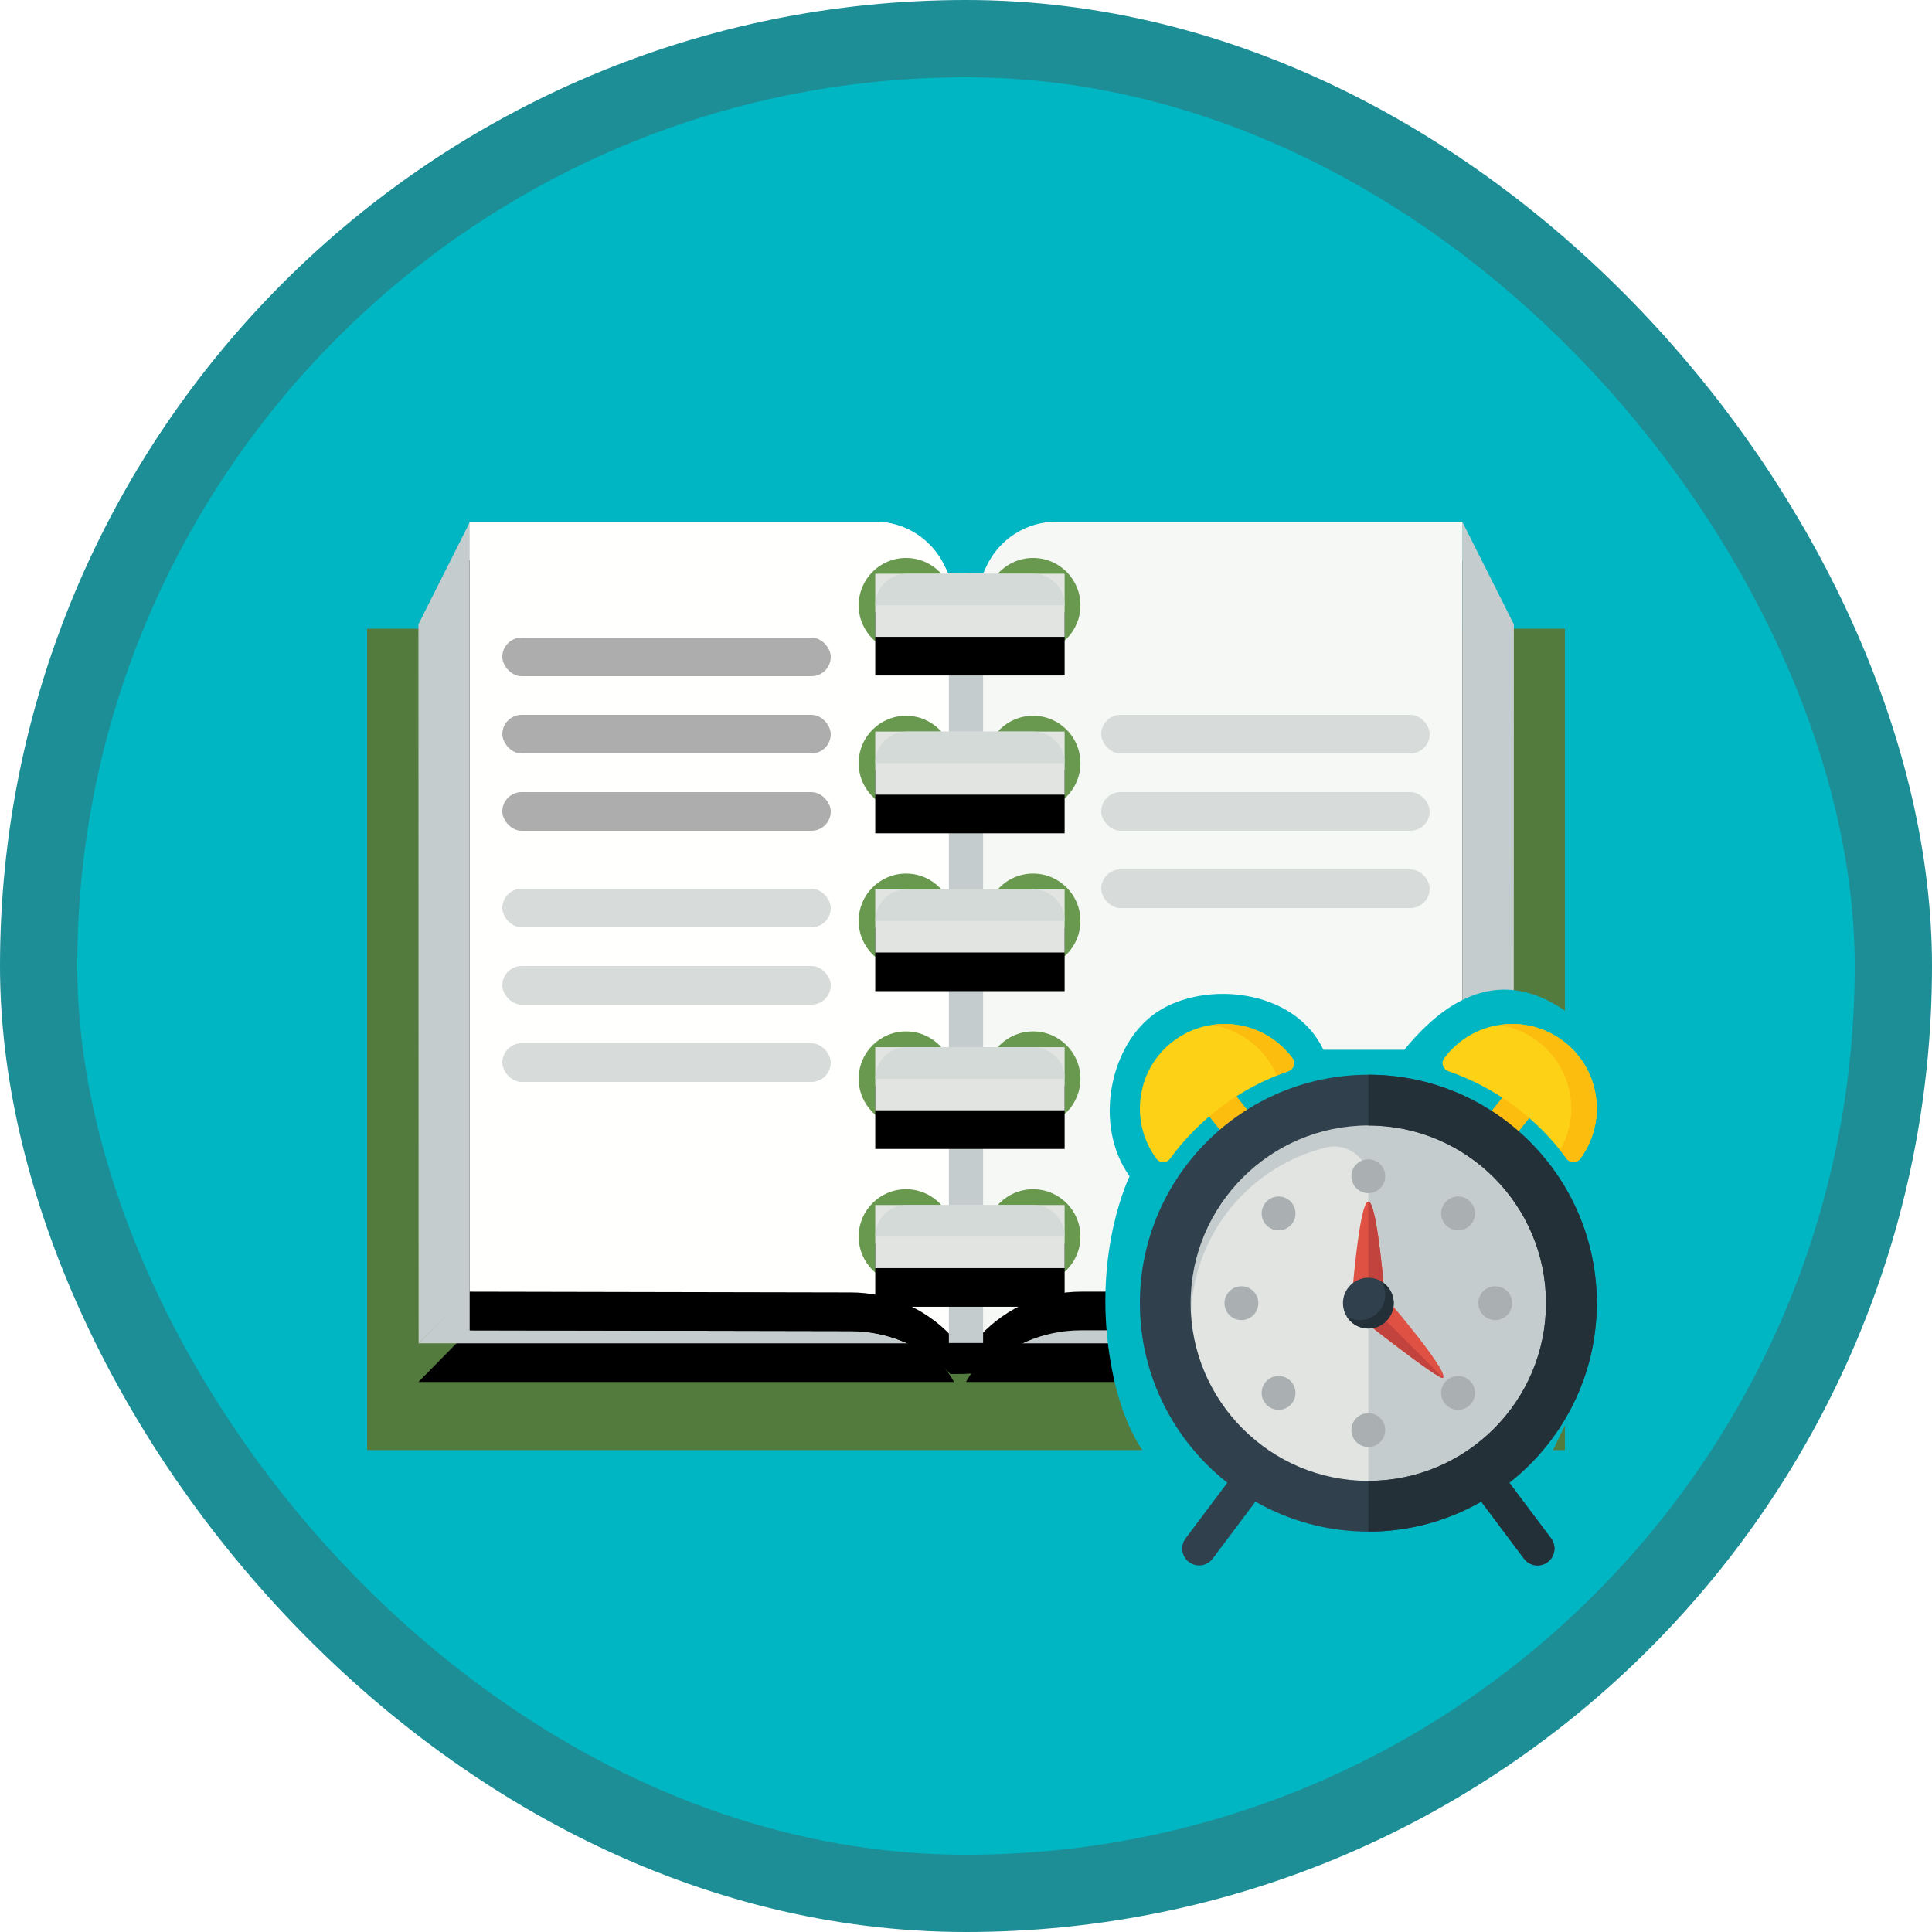<?xml version="1.0" encoding="UTF-8"?>
<svg width="100px" height="100px" viewBox="0 0 100 100" version="1.1" xmlns="http://www.w3.org/2000/svg" xmlns:xlink="http://www.w3.org/1999/xlink">
    <!-- Generator: Sketch 55.2 (78181) - https://sketchapp.com -->
    <title>Use Journals in Microsoft Dynamics 365 Business Central/post-periodic-journal-entries-in-dynamics-365-business-central</title>
    <desc>Created with Sketch.</desc>
    <defs>
        <rect id="path-1" x="0" y="0" width="96" height="96" rx="48"></rect>
        <filter x="-6.5%" y="-9.3%" width="112.9%" height="118.5%" filterUnits="objectBoundingBox" id="filter-3">
            <feOffset dx="0" dy="2" in="SourceAlpha" result="shadowOffsetOuter1"></feOffset>
            <feColorMatrix values="0 0 0 0 0   0 0 0 0 0   0 0 0 0 0  0 0 0 0.1 0" type="matrix" in="shadowOffsetOuter1" result="shadowMatrixOuter1"></feColorMatrix>
            <feMerge>
                <feMergeNode in="shadowMatrixOuter1"></feMergeNode>
                <feMergeNode in="SourceGraphic"></feMergeNode>
            </feMerge>
        </filter>
        <path d="M59.392,42.531 C58.424,40.748 56.356,39.857 53.19,39.857 C50.023,39.857 43.505,39.857 33.634,39.857 L31,42.531 L59.392,42.531 Z" id="path-4"></path>
        <filter x="-3.5%" y="-37.4%" width="107.0%" height="249.6%" filterUnits="objectBoundingBox" id="filter-5">
            <feOffset dx="0" dy="2" in="SourceAlpha" result="shadowOffsetOuter1"></feOffset>
            <feColorMatrix values="0 0 0 0 0   0 0 0 0 0   0 0 0 0 0  0 0 0 0.1 0" type="matrix" in="shadowOffsetOuter1"></feColorMatrix>
        </filter>
        <path d="M30.381,42.531 C29.412,40.748 27.345,39.857 24.178,39.857 C21.012,39.857 14.716,39.857 5.291,39.857 L2.657,42.531 L30.381,42.531 Z" id="path-6"></path>
        <filter x="-3.6%" y="-37.4%" width="107.2%" height="249.6%" filterUnits="objectBoundingBox" id="filter-7">
            <feOffset dx="0" dy="2" in="SourceAlpha" result="shadowOffsetOuter1"></feOffset>
            <feColorMatrix values="0 0 0 0 0   0 0 0 0 0   0 0 0 0 0  0 0 0 0.1 0" type="matrix" in="shadowOffsetOuter1"></feColorMatrix>
        </filter>
        <path d="M5.314,7.10542736e-15 L26.272,7.10542736e-15 C27.805,9.0140899e-15 29.204,0.877 29.872,2.258 L30.073,2.673 C31.285,2.665 31.892,2.663 31.894,2.667 C31.895,2.668 31.944,2.562 32.041,2.348 C32.689,0.918 34.114,7.39380104e-15 35.684,7.10542736e-15 L56.686,7.10542736e-15 L56.686,39.857 L36.948,39.857 C34.988,39.857 33.115,40.666 31.771,42.093 L31.771,42.093 L30.189,42.117 C28.842,40.703 26.974,39.9 25.02,39.896 L5.314,39.857 L5.314,7.10542736e-15 Z" id="path-8"></path>
        <filter x="-1.9%" y="-2.4%" width="103.9%" height="109.5%" filterUnits="objectBoundingBox" id="filter-9">
            <feOffset dx="0" dy="2" in="SourceAlpha" result="shadowOffsetOuter1"></feOffset>
            <feColorMatrix values="0 0 0 0 0   0 0 0 0 0   0 0 0 0 0  0 0 0 0 0" type="matrix" in="shadowOffsetOuter1"></feColorMatrix>
        </filter>
        <path d="M5.314,7.10542736e-15 L26.272,7.10542736e-15 C27.805,6.8236714e-15 29.204,0.877 29.872,2.258 L30.073,2.673 C30.539,2.67 30.859,2.668 31.032,2.667 C31.416,2.665 31.409,15.811 31.009,42.104 L30.21,42.117 C28.863,40.703 26.995,39.9 25.042,39.896 L5.314,39.857 L5.314,7.10542736e-15 Z" id="path-10"></path>
        <filter x="-3.8%" y="-2.4%" width="107.7%" height="109.5%" filterUnits="objectBoundingBox" id="filter-11">
            <feOffset dx="0" dy="2" in="SourceAlpha" result="shadowOffsetOuter1"></feOffset>
            <feColorMatrix values="0 0 0 0 0   0 0 0 0 0   0 0 0 0 0  0 0 0 0 0" type="matrix" in="shadowOffsetOuter1"></feColorMatrix>
        </filter>
        <rect id="path-12" x="0.939" y="0.817" width="9.802" height="3.267"></rect>
        <filter x="-10.2%" y="-30.6%" width="120.4%" height="222.4%" filterUnits="objectBoundingBox" id="filter-13">
            <feOffset dx="0" dy="2" in="SourceAlpha" result="shadowOffsetOuter1"></feOffset>
            <feColorMatrix values="0 0 0 0 0   0 0 0 0 0   0 0 0 0 0  0 0 0 0.1 0" type="matrix" in="shadowOffsetOuter1"></feColorMatrix>
        </filter>
        <rect id="path-14" x="0.939" y="0.817" width="9.802" height="3.267"></rect>
        <filter x="-10.2%" y="-30.6%" width="120.4%" height="222.4%" filterUnits="objectBoundingBox" id="filter-15">
            <feOffset dx="0" dy="2" in="SourceAlpha" result="shadowOffsetOuter1"></feOffset>
            <feColorMatrix values="0 0 0 0 0   0 0 0 0 0   0 0 0 0 0  0 0 0 0.1 0" type="matrix" in="shadowOffsetOuter1"></feColorMatrix>
        </filter>
        <rect id="path-16" x="0.939" y="0.817" width="9.802" height="3.267"></rect>
        <filter x="-10.2%" y="-30.6%" width="120.4%" height="222.4%" filterUnits="objectBoundingBox" id="filter-17">
            <feOffset dx="0" dy="2" in="SourceAlpha" result="shadowOffsetOuter1"></feOffset>
            <feColorMatrix values="0 0 0 0 0   0 0 0 0 0   0 0 0 0 0  0 0 0 0.1 0" type="matrix" in="shadowOffsetOuter1"></feColorMatrix>
        </filter>
        <rect id="path-18" x="0.939" y="0.817" width="9.802" height="3.267"></rect>
        <filter x="-10.2%" y="-30.6%" width="120.4%" height="222.4%" filterUnits="objectBoundingBox" id="filter-19">
            <feOffset dx="0" dy="2" in="SourceAlpha" result="shadowOffsetOuter1"></feOffset>
            <feColorMatrix values="0 0 0 0 0   0 0 0 0 0   0 0 0 0 0  0 0 0 0.1 0" type="matrix" in="shadowOffsetOuter1"></feColorMatrix>
        </filter>
        <rect id="path-20" x="0.939" y="0.817" width="9.802" height="3.267"></rect>
        <filter x="-10.2%" y="-30.6%" width="120.4%" height="222.4%" filterUnits="objectBoundingBox" id="filter-21">
            <feOffset dx="0" dy="2" in="SourceAlpha" result="shadowOffsetOuter1"></feOffset>
            <feColorMatrix values="0 0 0 0 0   0 0 0 0 0   0 0 0 0 0  0 0 0 0.1 0" type="matrix" in="shadowOffsetOuter1"></feColorMatrix>
        </filter>
    </defs>
    <g id="Badges" stroke="none" stroke-width="1" fill="none" fill-rule="evenodd">
        <g id="Use-Journals-in-Microsoft-Dynamics-365-Business-Central" transform="translate(-50, -660)">
            <g id="Use-Journals-in-Microsoft-Dynamics-365-Business-Central/post-periodic-journal-entries-in-dynamics-365-business-central" transform="translate(50, 660)">
                <g id="Mask" transform="translate(2, 2)">
                    <mask id="mask-2" fill="white">
                        <use xlink:href="#path-1"></use>
                    </mask>
                    <use id="BG" fill="#01B6C3" xlink:href="#path-1"></use>
                    <g id="Group-3" mask="url(#mask-2)">
                        <g transform="translate(17, 25)">
                            <g transform="translate(0, -0)">
                                <g id="open-journal" transform="translate(0, -0)" fill-rule="nonzero">
                                    <g id="Book">
                                        <g id="Book-Cooer" filter="url(#filter-3)" transform="translate(0, 3.543)" fill="#547B3E">
                                            <rect id="Rectangle" x="0" y="0" width="62" height="42.514"></rect>
                                        </g>
                                        <g id="Bottom-Right-Pages" transform="translate(45.196, 41.194) scale(-1, 1) translate(-45.196, -41.194) ">
                                            <use fill="black" fill-opacity="1" filter="url(#filter-5)" xlink:href="#path-4"></use>
                                            <use fill="#C5CCCD" xlink:href="#path-4"></use>
                                        </g>
                                        <polygon id="Right-hand-Pages" fill="#C5CCCD" points="56.686 3.55271368e-15 56.686 39.863 59.348 42.519 59.357 5.314"></polygon>
                                        <g id="Bottom-Left-Pages">
                                            <use fill="black" fill-opacity="1" filter="url(#filter-7)" xlink:href="#path-6"></use>
                                            <use fill="#C5CCCD" xlink:href="#path-6"></use>
                                        </g>
                                        <polygon id="Left-hand-pages" fill="#C5CCCD" transform="translate(3.993, 21.26) scale(-1, 1) translate(-3.993, -21.26) " points="2.657 3.55271368e-15 2.657 39.863 5.319 42.519 5.328 5.314"></polygon>
                                        <g id="Right-Page">
                                            <use fill="black" fill-opacity="1" filter="url(#filter-9)" xlink:href="#path-8"></use>
                                            <use fill="#F5F8F5" xlink:href="#path-8"></use>
                                        </g>
                                        <g id="Left-Page">
                                            <use fill="black" fill-opacity="1" filter="url(#filter-11)" xlink:href="#path-10"></use>
                                            <use fill="#FFFFFE" xlink:href="#path-10"></use>
                                        </g>
                                        <rect id="Spine-Crease" fill="#C5CCCD" x="30.114" y="2.657" width="1.771" height="39.857"></rect>
                                    </g>
                                    <g id="Group" transform="translate(25.364, 1.879)">
                                        <g id="Ring-5" transform="translate(0, 32.675)">
                                            <circle id="Oval" fill="#69994E" cx="9.108" cy="2.451" r="2.451"></circle>
                                            <circle id="Oval" fill="#69994E" cx="2.532" cy="2.451" r="2.451"></circle>
                                            <g id="Rectangle">
                                                <use fill="black" fill-opacity="1" filter="url(#filter-13)" xlink:href="#path-12"></use>
                                                <use fill="#E1E4E1" xlink:href="#path-12"></use>
                                            </g>
                                            <path d="M10.742,2.451 L0.939,2.451 C0.939,1.548 1.671,0.817 2.573,0.817 L9.108,0.817 C10.01,0.817 10.742,1.548 10.742,2.451 Z" id="Combined-Shape" fill="#D3DAD8"></path>
                                        </g>
                                        <g id="Ring-4" transform="translate(0, 24.506)">
                                            <circle id="Oval" fill="#69994E" cx="9.108" cy="2.451" r="2.451"></circle>
                                            <circle id="Oval" fill="#69994E" cx="2.532" cy="2.451" r="2.451"></circle>
                                            <g id="Rectangle">
                                                <use fill="black" fill-opacity="1" filter="url(#filter-15)" xlink:href="#path-14"></use>
                                                <use fill="#E1E4E1" xlink:href="#path-14"></use>
                                            </g>
                                            <path d="M10.742,2.451 L0.939,2.451 C0.939,1.548 1.671,0.817 2.573,0.817 L9.108,0.817 C10.01,0.817 10.742,1.548 10.742,2.451 Z" id="Combined-Shape" fill="#D3DAD8"></path>
                                        </g>
                                        <g id="Ring-3" transform="translate(0, 16.337)">
                                            <circle id="Oval" fill="#69994E" cx="9.108" cy="2.451" r="2.451"></circle>
                                            <circle id="Oval" fill="#69994E" cx="2.532" cy="2.451" r="2.451"></circle>
                                            <g id="Rectangle">
                                                <use fill="black" fill-opacity="1" filter="url(#filter-17)" xlink:href="#path-16"></use>
                                                <use fill="#E1E4E1" xlink:href="#path-16"></use>
                                            </g>
                                            <path d="M10.742,2.451 L0.939,2.451 C0.939,1.548 1.671,0.817 2.573,0.817 L9.108,0.817 C10.01,0.817 10.742,1.548 10.742,2.451 Z" id="Combined-Shape" fill="#D3DAD8"></path>
                                        </g>
                                        <g id="Ring-2" transform="translate(0, 8.169)">
                                            <circle id="Oval" fill="#69994E" cx="9.108" cy="2.451" r="2.451"></circle>
                                            <circle id="Oval" fill="#69994E" cx="2.532" cy="2.451" r="2.451"></circle>
                                            <g id="Rectangle">
                                                <use fill="black" fill-opacity="1" filter="url(#filter-19)" xlink:href="#path-18"></use>
                                                <use fill="#E1E4E1" xlink:href="#path-18"></use>
                                            </g>
                                            <path d="M10.742,2.451 L0.939,2.451 C0.939,1.548 1.671,0.817 2.573,0.817 L9.108,0.817 C10.01,0.817 10.742,1.548 10.742,2.451 Z" id="Combined-Shape" fill="#D3DAD8"></path>
                                        </g>
                                        <g id="Ring-1">
                                            <circle id="Oval" fill="#69994E" cx="9.108" cy="2.451" r="2.451"></circle>
                                            <circle id="Oval" fill="#69994E" cx="2.532" cy="2.451" r="2.451"></circle>
                                            <g id="Rectangle">
                                                <use fill="black" fill-opacity="1" filter="url(#filter-21)" xlink:href="#path-20"></use>
                                                <use fill="#E1E4E1" xlink:href="#path-20"></use>
                                            </g>
                                            <path d="M10.742,2.451 L0.939,2.451 C0.939,1.548 1.671,0.817 2.573,0.817 L9.108,0.817 C10.01,0.817 10.742,1.548 10.742,2.451 Z" id="Combined-Shape" fill="#D3DAD8"></path>
                                        </g>
                                    </g>
                                </g>
                                <g id="Group-2" transform="translate(7, 6)" fill="#ACADAC">
                                    <rect id="Rectangle" x="0" y="0" width="17" height="2" rx="1"></rect>
                                    <rect id="Rectangle" x="0" y="4" width="17" height="2" rx="1"></rect>
                                    <rect id="Rectangle" x="0" y="8" width="17" height="2" rx="1"></rect>
                                </g>
                                <g id="Group-2" transform="translate(7, 10)" fill="#D7DBDA">
                                    <rect id="Rectangle" x="0" y="9" width="17" height="2" rx="1"></rect>
                                    <rect id="Rectangle" x="0" y="13" width="17" height="2" rx="1"></rect>
                                    <rect id="Rectangle" x="0" y="17" width="17" height="2" rx="1"></rect>
                                    <rect id="Rectangle" x="31" y="0" width="17" height="2" rx="1"></rect>
                                    <rect id="Rectangle" x="31" y="4" width="17" height="2" rx="1"></rect>
                                    <rect id="Rectangle" x="31" y="8" width="17" height="2" rx="1"></rect>
                                </g>
                            </g>
                        </g>
                    </g>
                    <g id="Group-5" mask="url(#mask-2)">
                        <g transform="translate(55.213, 49.221)">
                            <path d="M1.255,29.807 L4.415,26.06 C2.19,25.004 0.792,22.642 0.222,18.973 C-0.633,13.471 1.255,9.662 1.255,9.662 C-0.638,7.035 0.222,2.798 2.673,1.164 C5.124,-0.47 9.771,-0.072 11.288,3.114 C12.803,3.114 14.198,3.114 15.472,3.114 C18.461,-0.531 21.525,-0.976 24.665,1.779 C27.805,4.535 29.286,7.804 29.108,11.586 L19.132,32.161 L1.255,29.807 Z" id="Path-224" fill="#01B6C3"></path>
                            <g id="Clock" stroke-width="1" fill="none" transform="translate(1.787, 1.779)">
                                <path d="M5.762,4.815 L4.625,3.394" id="Fill-1" fill="#CC9547"></path>
                                <path d="M19.093,3.394 L20.46,4.489 L19.362,5.861 C18.921,5.478 18.452,5.128 17.956,4.815 L19.093,3.394 Z" id="Fill-2" fill="#FDBD0F"></path>
                                <path d="M4.307,3.17 L5.674,4.265 L4.576,5.637 C4.135,5.254 3.666,4.904 3.17,4.591 L4.307,3.17 Z" id="Fill-2" fill="#FDBD0F" transform="translate(4.422, 4.403) scale(-1, 1) translate(-4.422, -4.403) "></path>
                                <path d="M7.681,2.446 C7.959,2.35 8.077,2.017 7.903,1.78 C7.01,0.564 5.505,-0.166 3.839,0.032 C2.165,0.231 0.718,1.417 0.212,3.024 C-0.242,4.462 0.062,5.903 0.861,6.982 C1.033,7.213 1.388,7.21 1.558,6.978 C3.073,4.9 5.204,3.301 7.681,2.446 Z" id="Fill-4" fill="#FCD116"></path>
                                <path d="M23.438,3.024 C22.931,1.417 21.484,0.231 19.81,0.032 C18.144,-0.166 16.64,0.564 15.746,1.78 C15.573,2.017 15.69,2.35 15.968,2.446 C18.446,3.301 20.576,4.9 22.091,6.978 C22.261,7.21 22.616,7.213 22.788,6.982 C23.587,5.903 23.891,4.462 23.438,3.024 Z" id="Fill-5" fill="#FCD116"></path>
                                <path d="M11.914,24.28 C6.585,24.28 2.264,19.958 2.264,14.631 C2.264,9.303 6.585,4.981 11.914,4.981 C17.243,4.981 21.563,9.303 21.563,14.631 C21.563,19.958 17.243,24.28 11.914,24.28 Z" id="Fill-7" fill="#E1E4E1"></path>
                                <path d="M2.628,14.452 C2.628,14.6 2.643,14.744 2.65,14.89 C2.845,10.763 5.754,7.344 9.635,6.394 C10.747,6.122 11.825,6.948 11.825,8.093 L11.825,23.649 C17.069,23.649 21.289,19.256 21.008,13.952 C20.762,9.31 16.958,5.51 12.316,5.268 C7.014,4.992 2.628,9.212 2.628,14.452 Z" id="Fill-8" fill="#C5CCCD"></path>
                                <path d="M2.628,14.452 C2.628,9.381 6.754,5.255 11.825,5.255 C16.896,5.255 21.021,9.381 21.021,14.452 C21.021,19.523 16.896,23.649 11.825,23.649 C6.754,23.649 2.628,19.523 2.628,14.452 Z M23.649,14.452 C23.649,7.932 18.344,2.628 11.825,2.628 C5.305,2.628 0,7.932 0,14.452 C0,18.219 1.774,21.578 4.527,23.745 L2.365,26.627 C2.075,27.014 2.153,27.562 2.54,27.853 C2.698,27.971 2.882,28.028 3.065,28.028 C3.331,28.028 3.595,27.907 3.766,27.678 L5.981,24.725 C7.706,25.71 9.7,26.276 11.825,26.276 C13.949,26.276 15.943,25.71 17.669,24.725 L19.883,27.678 C20.055,27.907 20.318,28.028 20.584,28.028 C20.767,28.028 20.951,27.971 21.109,27.853 C21.496,27.562 21.574,27.014 21.284,26.627 L19.123,23.745 C21.876,21.578 23.649,18.219 23.649,14.452 Z" id="Fill-9" fill="#30404D"></path>
                                <path d="M11.825,23.649 L11.825,26.276 C13.949,26.276 15.943,25.71 17.669,24.725 L19.883,27.678 C20.055,27.907 20.318,28.028 20.584,28.028 C20.767,28.028 20.951,27.971 21.109,27.853 C21.496,27.562 21.574,27.014 21.284,26.627 L19.123,23.745 C21.876,21.578 23.649,18.219 23.649,14.452 C23.649,7.932 18.344,2.628 11.825,2.628 L11.825,5.255 C16.896,5.255 21.021,9.381 21.021,14.452 C21.021,19.523 16.896,23.649 11.825,23.649 Z" id="Fill-20" fill="#243038"></path>
                                <path d="M21.748,6.531 C21.864,6.675 21.977,6.823 22.087,6.973 C22.259,7.208 22.619,7.21 22.792,6.975 C23.336,6.24 23.649,5.335 23.649,4.379 C23.649,1.965 21.684,0 19.27,0 C19.043,0 18.823,0.022 18.606,0.055 C20.709,0.374 22.328,2.189 22.328,4.379 C22.328,5.153 22.114,5.887 21.748,6.531 Z" id="Fill-26" fill="#FDBD0F"></path>
                                <path d="M7.68,2.447 C7.957,2.351 8.077,2.018 7.903,1.783 C7.105,0.702 5.823,0 4.38,0 C4.153,0 3.933,0.022 3.716,0.055 C5.236,0.285 6.499,1.299 7.085,2.669 C7.281,2.59 7.48,2.516 7.68,2.447 Z" id="Fill-27" fill="#FDBD0F"></path>
                                <g id="Standard-Face" transform="translate(4.075, 6.792)">
                                    <g id="Group-4" fill="#AAB0B1">
                                        <path d="M1.18,8.535 C0.696,8.535 0.304,8.143 0.304,7.659 C0.304,7.176 0.696,6.784 1.18,6.784 C1.664,6.784 2.056,7.176 2.056,7.659 C2.056,8.143 1.664,8.535 1.18,8.535 Z" id="Fill-12"></path>
                                        <path d="M14.318,8.535 C13.834,8.535 13.442,8.143 13.442,7.659 C13.442,7.176 13.834,6.784 14.318,6.784 C14.802,6.784 15.194,7.176 15.194,7.659 C15.194,8.143 14.802,8.535 14.318,8.535 Z" id="Fill-13"></path>
                                        <path d="M6.873,1.09 C6.873,0.607 7.265,0.215 7.749,0.215 C8.233,0.215 8.625,0.607 8.625,1.09 C8.625,1.574 8.233,1.966 7.749,1.966 C7.265,1.966 6.873,1.574 6.873,1.09 Z" id="Fill-14"></path>
                                        <path d="M6.873,14.228 C6.873,13.745 7.265,13.353 7.749,13.353 C8.233,13.353 8.625,13.745 8.625,14.228 C8.625,14.712 8.233,15.104 7.749,15.104 C7.265,15.104 6.873,14.712 6.873,14.228 Z" id="Fill-15"></path>
                                        <path d="M2.484,3.634 C2.143,3.291 2.143,2.737 2.484,2.395 C2.827,2.053 3.382,2.053 3.723,2.395 C4.066,2.737 4.066,3.291 3.723,3.634 C3.382,3.976 2.827,3.976 2.484,3.634 Z" id="Fill-16"></path>
                                        <path d="M11.775,12.924 C11.433,12.582 11.433,12.027 11.775,11.685 C12.117,11.343 12.672,11.343 13.014,11.685 C13.356,12.027 13.356,12.582 13.014,12.924 C12.672,13.266 12.117,13.266 11.775,12.924 Z" id="Fill-17"></path>
                                        <path d="M11.775,2.395 C12.117,2.053 12.672,2.053 13.014,2.395 C13.356,2.737 13.356,3.291 13.014,3.634 C12.672,3.976 12.117,3.976 11.775,3.634 C11.433,3.291 11.433,2.737 11.775,2.395 Z" id="Fill-18"></path>
                                        <path d="M2.484,11.685 C2.827,11.343 3.382,11.343 3.723,11.685 C4.066,12.027 4.066,12.582 3.723,12.924 C3.382,13.266 2.827,13.266 2.484,12.924 C2.143,12.582 2.143,12.027 2.484,11.685 Z" id="Fill-19"></path>
                                    </g>
                                    <g id="Group-2" transform="translate(6.34, 2.264)">
                                        <path d="M0.534,5.395 C0.534,5.395 0.926,0.14 1.41,0.14 C1.893,0.14 2.285,5.395 2.285,5.395 C2.285,5.879 1.893,6.271 1.41,6.271 C0.926,6.271 0.534,5.879 0.534,5.395 Z" id="Fill-10" fill="#DF5142"></path>
                                        <path d="M0.79,4.776 C1.132,4.434 1.687,4.434 2.029,4.776 C2.029,4.776 5.618,8.919 5.276,9.261 C5.104,9.433 0.79,6.015 0.79,6.015 C0.448,5.673 0.448,5.118 0.79,4.776 Z" id="Fill-11" fill="#DF5142"></path>
                                        <path d="M1.41,0.14 L1.41,6.271 C1.893,6.271 2.285,5.879 2.285,5.395 C2.285,5.395 1.893,0.14 1.41,0.14 Z" id="Fill-21" fill="#C2423D"></path>
                                        <path d="M5.276,9.261 L0.79,4.776 C0.448,5.118 0.448,5.673 0.79,6.015 C0.79,6.015 5.104,9.433 5.276,9.261 Z" id="Fill-22" fill="#C2423D"></path>
                                        <path d="M1.41,6.709 C0.684,6.709 0.096,6.121 0.096,5.395 C0.096,4.67 0.684,4.081 1.41,4.081 C2.135,4.081 2.723,4.67 2.723,5.395 C2.723,6.121 2.135,6.709 1.41,6.709 Z" id="Fill-23" fill="#30404D"></path>
                                        <path d="M2.285,4.957 C2.285,5.683 1.697,6.271 0.972,6.271 C0.722,6.271 0.49,6.198 0.291,6.076 C0.521,6.454 0.934,6.709 1.41,6.709 C2.135,6.709 2.723,6.121 2.723,5.395 C2.723,4.92 2.468,4.508 2.09,4.277 C2.211,4.476 2.285,4.707 2.285,4.957 Z" id="Fill-24" fill="#243038"></path>
                                    </g>
                                </g>
                            </g>
                        </g>
                    </g>
                </g>
                <g id="Dynamic-Border" stroke="#1D8E96" stroke-width="4">
                    <rect id="Azure-Border" x="2" y="2" width="96" height="96" rx="48"></rect>
                </g>
            </g>
        </g>
    </g>
</svg>